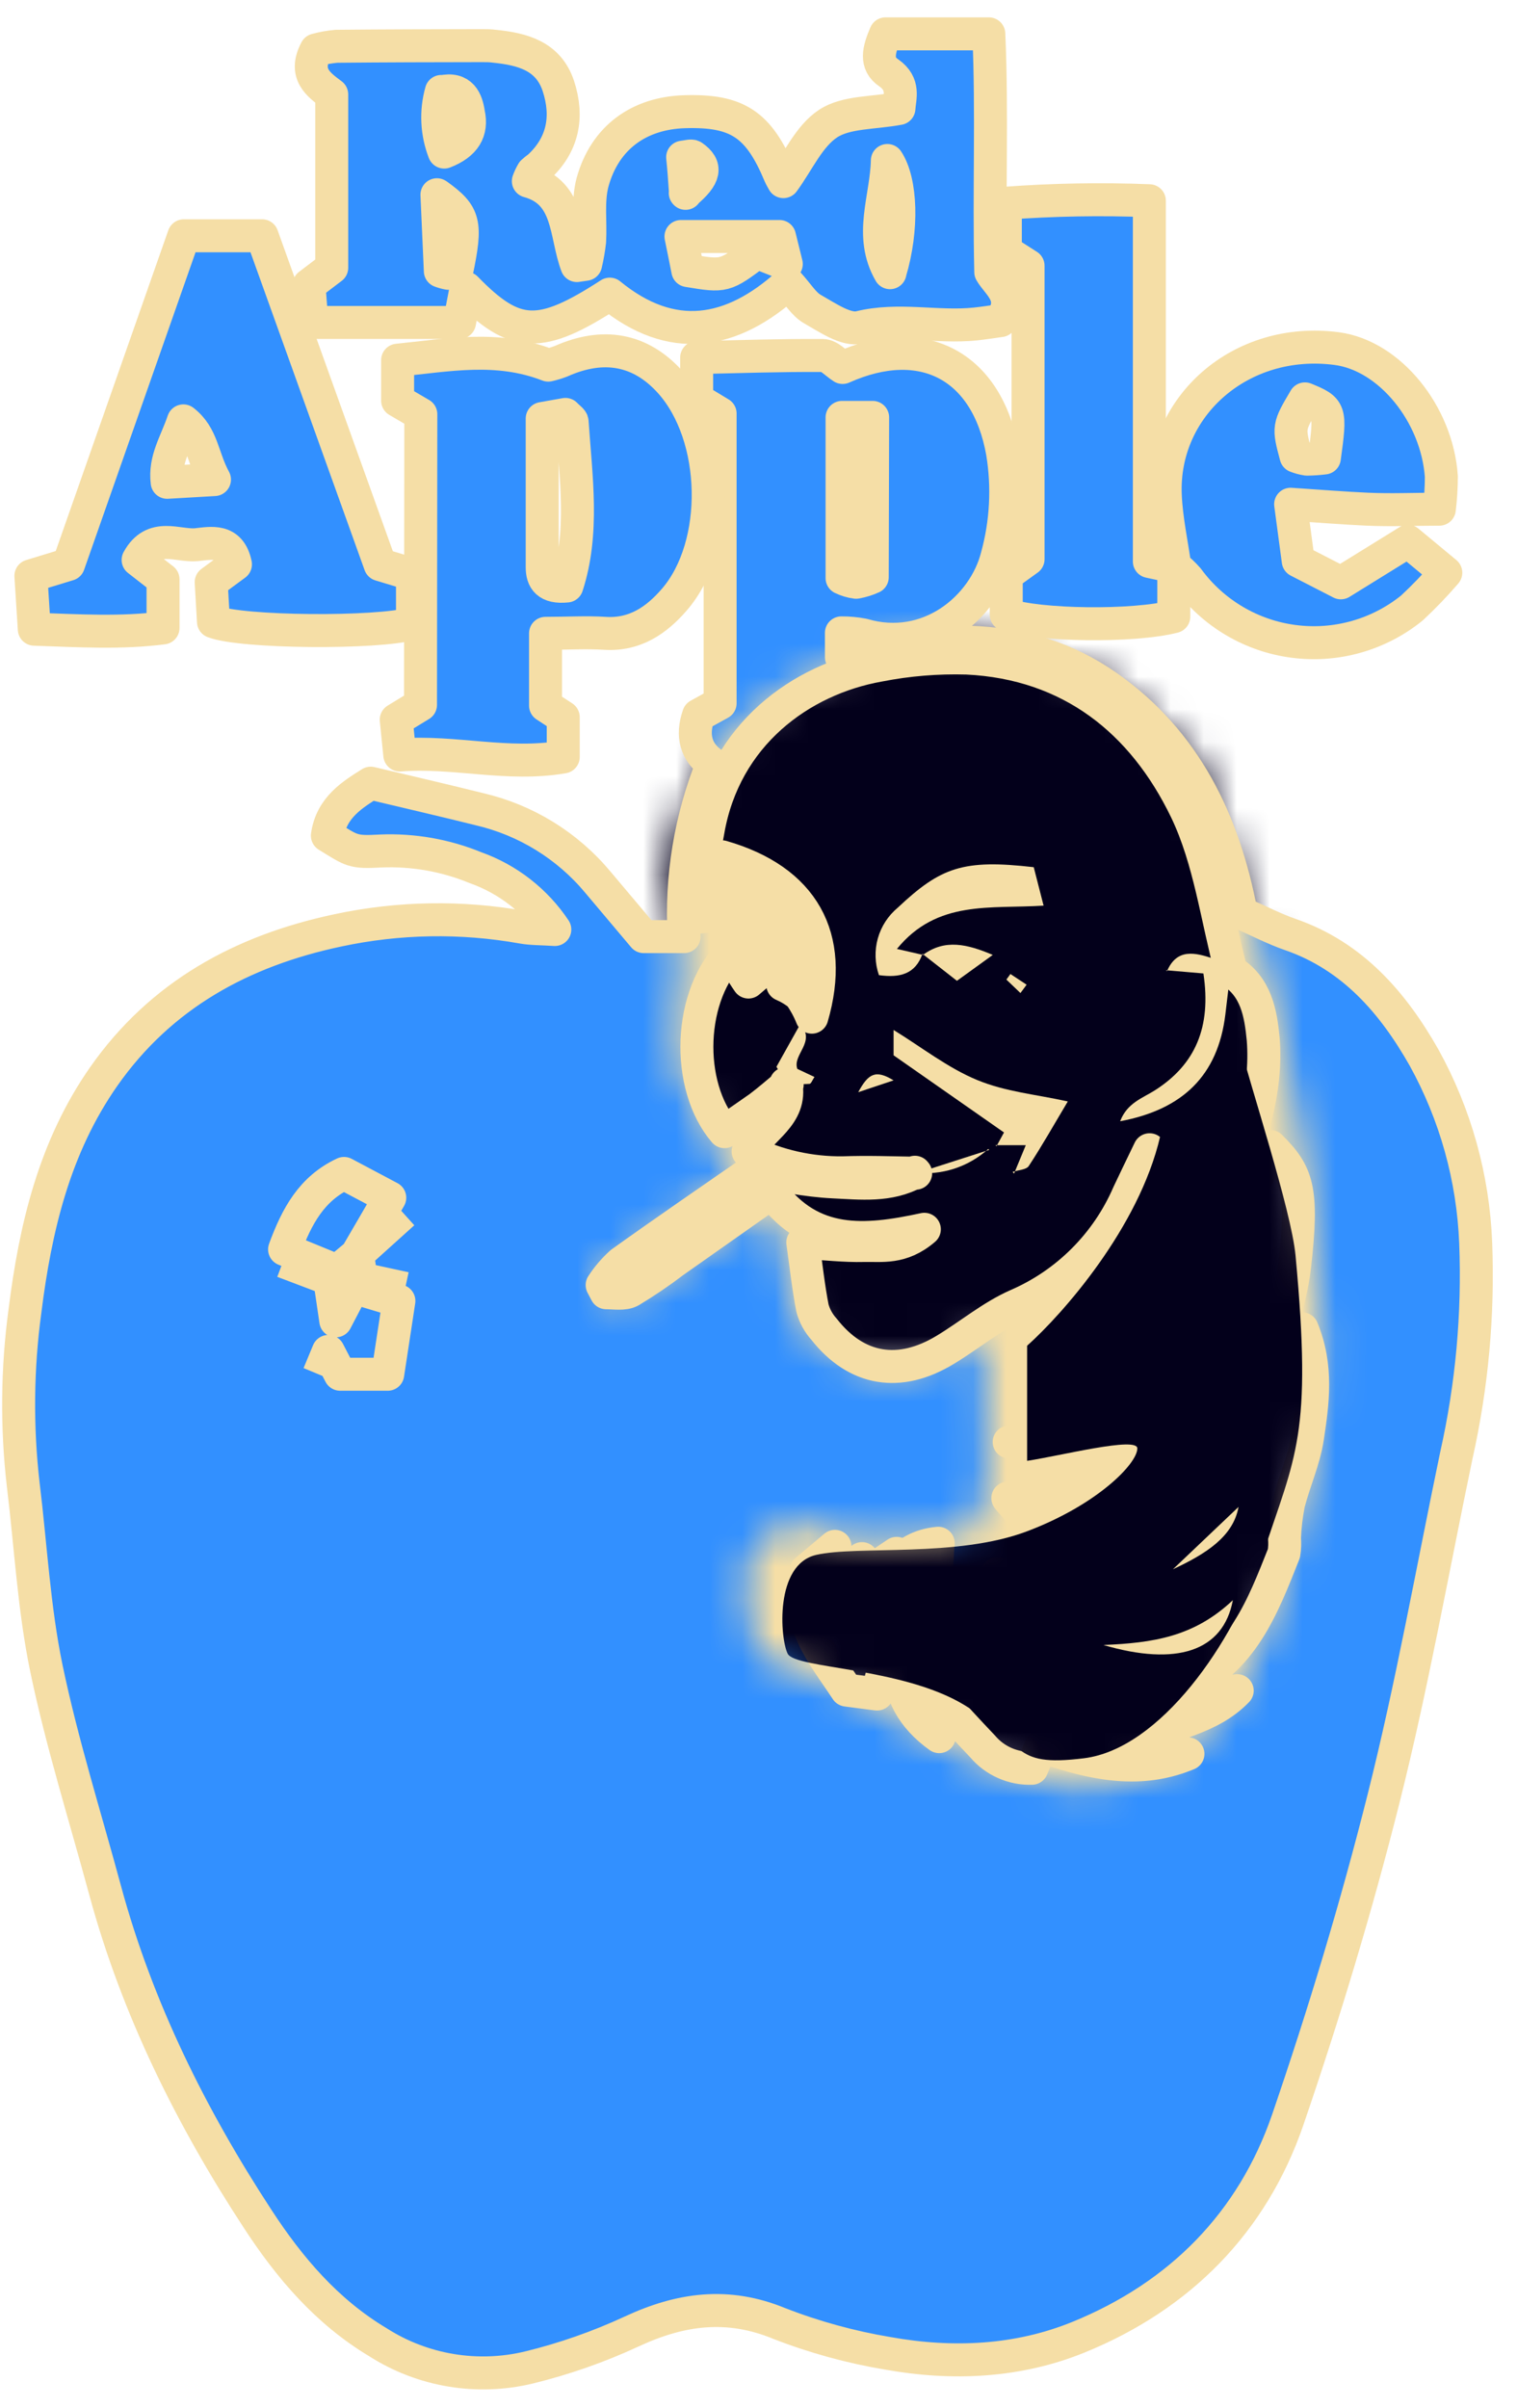 <svg width="46" height="73" viewBox="0 0 46 73" fill="none" xmlns="http://www.w3.org/2000/svg">
<path d="M20.744 28.392C20.641 26.603 20.936 24.813 21.605 23.151C21.1 22.803 20.97 22.297 21.183 21.679L21.836 21.318V12.535L21.125 12.105V10.839C22.44 10.81 23.693 10.768 24.947 10.776C25.146 10.776 25.342 11.006 25.551 11.139C27.967 10.057 29.928 11.07 30.399 13.712C30.572 14.764 30.516 15.84 30.234 16.868C29.842 18.408 28.161 19.831 26.169 19.245C25.953 19.204 25.734 19.183 25.514 19.184V19.92C28.35 19.289 31.115 19.085 33.574 20.808C35.944 22.466 37.114 24.905 37.636 27.678C38.161 27.911 38.633 28.156 39.128 28.328C41.027 28.985 42.246 30.408 43.184 32.062C44.135 33.785 44.67 35.706 44.747 37.673C44.832 39.839 44.635 42.006 44.16 44.121C43.436 47.592 42.818 51.091 41.952 54.528C41.128 57.806 40.144 61.055 39.05 64.251C37.975 67.38 35.767 69.598 32.71 70.844C30.865 71.597 28.88 71.688 26.917 71.335C25.794 71.147 24.693 70.845 23.632 70.432C22.059 69.784 20.631 69.985 19.147 70.677C18.149 71.139 17.109 71.503 16.041 71.764C15.266 71.951 14.461 71.98 13.674 71.849C12.887 71.718 12.135 71.43 11.463 71.001C9.907 70.071 8.776 68.737 7.817 67.267C5.795 64.175 4.161 60.888 3.19 57.311C2.584 55.068 1.882 52.848 1.408 50.578C1.028 48.748 0.932 46.859 0.704 44.999C0.503 43.253 0.52 41.488 0.756 39.746C1.072 37.217 1.649 34.773 3.146 32.631C4.885 30.151 7.348 28.816 10.241 28.203C12.084 27.808 13.987 27.775 15.842 28.107C16.119 28.156 16.407 28.149 16.824 28.176C16.244 27.308 15.4 26.65 14.417 26.301C13.507 25.927 12.527 25.755 11.544 25.796C10.688 25.842 10.685 25.796 9.927 25.33C10.047 24.464 10.719 24.071 11.242 23.74C12.427 24.022 13.487 24.267 14.542 24.53C15.945 24.857 17.203 25.632 18.126 26.738L19.52 28.392H20.744ZM25.318 46.874L24.444 47.61C24.086 49.195 24.964 50.151 25.671 51.231L26.596 51.351C26.961 49.955 27.332 48.628 28.313 47.583C28.46 47.426 28.407 47.075 28.451 46.78C27.288 46.883 26.888 47.818 26.137 48.679C26.181 47.502 26.475 47.813 27.189 47.087L25.558 48.189L26.137 47.246L25.268 48.019L25.318 46.874ZM37.31 29.427L37.34 29.469C36.898 27.827 36.689 26.073 35.963 24.562C34.66 21.863 32.469 20.101 29.319 19.947C28.424 19.921 27.529 19.995 26.65 20.168C24.272 20.59 21.969 22.28 21.468 25.192C21.399 25.592 21.294 25.987 21.223 26.387C21.212 26.513 21.212 26.639 21.223 26.765L21.892 25.972C24.346 26.679 25.327 28.396 24.618 30.833C24.523 30.596 24.401 30.372 24.255 30.163C24.097 30.035 23.922 29.929 23.735 29.849L24.226 29.253L23.632 28.968L22.695 29.768C22.584 29.61 22.483 29.446 22.39 29.277C22.328 29.129 22.274 28.976 22.231 28.821C20.85 30.124 20.779 32.918 21.969 34.304C22.315 34.059 22.678 33.814 23.026 33.568C23.316 33.35 23.59 33.11 23.87 32.877L23.831 32.847C24.025 33.828 23.073 34.197 22.685 34.903C23.579 35.34 24.563 35.562 25.558 35.551C26.294 35.524 27.03 35.551 27.766 35.563L27.742 35.534C26.959 35.97 26.098 35.865 25.268 35.826C24.439 35.786 23.669 35.612 22.83 35.492C21.505 36.41 20.16 37.332 18.833 38.282C18.614 38.48 18.421 38.706 18.259 38.954L18.382 39.187C18.627 39.187 18.921 39.241 19.118 39.133C19.571 38.86 20.009 38.563 20.43 38.242L23.396 36.154C24.623 37.766 26.196 37.661 28.029 37.263C27.332 37.862 26.736 37.739 26.184 37.754C25.632 37.769 25.003 37.698 24.343 37.661C24.447 38.397 24.515 39.03 24.638 39.66C24.704 39.895 24.823 40.111 24.986 40.291C25.968 41.542 27.273 41.763 28.667 40.914C29.403 40.47 30.072 39.901 30.848 39.562C32.359 38.906 33.564 37.699 34.219 36.186C34.391 35.818 34.572 35.45 34.859 34.852C34.957 36.952 34.079 38.318 32.84 39.476L32.982 39.979L32.175 40.566C33.237 40.583 34.023 39.982 34.933 39.52C34.896 39.766 34.869 39.938 34.842 40.112L35.355 40.227C34.592 41.469 33.191 41.748 31.966 42.693L34.42 42.423C33.193 43.529 31.827 43.363 30.602 43.711C31.338 44.01 32.075 44.312 32.81 44.346C33.547 44.381 34.265 44.131 35.252 43.961C34.516 44.756 33.726 44.607 32.83 44.845L34.086 45.136C32.874 45.711 31.763 45.605 30.561 45.411C31.375 46.444 32.423 46.744 33.488 47.016C33.576 47.04 33.642 47.156 33.733 47.246L33.097 47.683L33.657 48.189L33.566 48.395L30.237 47.715C30.498 48.441 30.944 49.087 31.53 49.59C31.748 49.819 31.955 50.06 32.148 50.311L32.175 50.279L30.517 49.84L31.547 51.067L31.402 51.253L29.832 50.311C29.94 50.662 30.043 50.993 30.212 51.538C29.351 50.964 29.434 50.1 28.858 49.533L28.519 51.552C27.761 50.505 28.632 49.651 28.855 48.66L28.61 48.189C26.927 49.639 26.834 51.469 28.48 52.642V51.511C28.919 52.001 29.351 52.472 29.798 52.941C29.98 53.157 30.209 53.328 30.468 53.442C30.726 53.556 31.007 53.611 31.289 53.601L31.571 52.919C33.436 53.601 34.761 53.687 36.022 53.164L34.305 52.772C35.531 52.23 36.68 52.112 37.516 51.248L35.382 51.493C35.541 51.355 35.711 51.23 35.89 51.118C37.676 50.358 38.287 48.709 38.932 47.087C38.958 46.932 38.963 46.775 38.949 46.618C38.963 46.267 39.005 45.918 39.074 45.573C39.246 44.903 39.543 44.256 39.646 43.579C39.805 42.521 39.962 41.439 39.484 40.279C39.052 40.963 38.802 41.601 38.257 42.035C38.613 40.782 39.118 39.604 39.256 38.385C39.523 36.046 39.339 35.566 38.52 34.753C38.289 35.286 38.095 35.823 37.83 36.319C37.585 36.775 37.585 37.398 36.932 37.626C37.006 37.074 37.148 36.533 37.357 36.017C37.909 34.56 38.431 33.09 38.304 31.5C38.228 30.713 38.095 29.905 37.31 29.427ZM26.461 12.652H25.534V17.523C25.667 17.587 25.811 17.631 25.958 17.65C26.127 17.621 26.292 17.57 26.449 17.498L26.461 12.652ZM20.982 27.827L22.341 27.668V27.543L21.174 27.256C21.117 27.442 21.078 27.575 20.99 27.827H20.982Z" fill="#3290FF"/>
<path d="M12.285 39.054L10.952 38.765C10.908 38.478 10.876 38.245 10.842 38.012L10.226 38.527L8.629 37.872C9.002 36.861 9.451 36.029 10.432 35.57L11.819 36.306C11.465 36.917 11.134 37.489 10.8 38.058L12.228 36.77M8.585 38.237L9.996 38.772C10.059 39.199 10.116 39.587 10.182 40.038L10.714 39.02L12.096 39.435C11.983 40.185 11.875 40.885 11.757 41.657H10.315L9.956 40.966L9.667 41.662M20.744 28.392C20.641 26.603 20.936 24.813 21.605 23.151C21.1 22.803 20.97 22.297 21.183 21.679L21.836 21.318V12.535L21.125 12.105V10.839C22.44 10.81 23.693 10.768 24.947 10.776C25.146 10.776 25.342 11.006 25.551 11.139C27.967 10.057 29.928 11.07 30.399 13.712C30.572 14.764 30.516 15.84 30.234 16.868C29.842 18.408 28.161 19.831 26.169 19.245C25.953 19.204 25.734 19.183 25.514 19.184V19.92C28.35 19.289 31.115 19.085 33.574 20.808C35.944 22.466 37.114 24.905 37.636 27.678C38.161 27.911 38.633 28.156 39.128 28.328C41.027 28.985 42.246 30.408 43.184 32.062C44.135 33.785 44.67 35.706 44.747 37.673C44.832 39.839 44.635 42.006 44.16 44.121C43.436 47.592 42.818 51.091 41.952 54.528C41.128 57.806 40.144 61.055 39.05 64.251C37.975 67.38 35.767 69.598 32.71 70.844C30.865 71.597 28.88 71.688 26.917 71.335C25.794 71.147 24.693 70.845 23.632 70.432C22.059 69.784 20.631 69.985 19.147 70.677C18.149 71.139 17.109 71.503 16.041 71.764C15.266 71.951 14.461 71.98 13.674 71.849C12.887 71.718 12.135 71.43 11.463 71.001C9.907 70.071 8.776 68.737 7.817 67.267C5.795 64.175 4.161 60.888 3.19 57.311C2.584 55.068 1.882 52.848 1.408 50.578C1.028 48.748 0.932 46.859 0.704 44.999C0.503 43.253 0.52 41.488 0.756 39.746C1.072 37.217 1.649 34.773 3.146 32.631C4.885 30.151 7.348 28.816 10.241 28.203C12.084 27.808 13.987 27.775 15.842 28.107C16.119 28.156 16.407 28.149 16.824 28.176C16.244 27.308 15.4 26.65 14.417 26.301C13.507 25.927 12.527 25.755 11.544 25.796C10.688 25.842 10.685 25.796 9.927 25.33C10.047 24.464 10.719 24.071 11.242 23.74C12.427 24.022 13.487 24.267 14.542 24.53C15.945 24.857 17.203 25.632 18.126 26.738L19.52 28.392H20.744ZM25.318 46.874L24.444 47.61C24.086 49.195 24.964 50.151 25.671 51.231L26.596 51.351C26.961 49.955 27.332 48.628 28.313 47.583C28.46 47.426 28.407 47.075 28.451 46.78C27.288 46.883 26.888 47.818 26.137 48.679C26.181 47.502 26.475 47.813 27.189 47.087L25.558 48.189L26.137 47.246L25.268 48.019L25.318 46.874ZM37.31 29.427L37.34 29.469C36.898 27.827 36.689 26.073 35.963 24.562C34.66 21.863 32.469 20.101 29.319 19.947C28.424 19.921 27.529 19.995 26.65 20.168C24.272 20.59 21.969 22.28 21.468 25.192C21.399 25.592 21.294 25.987 21.223 26.387C21.212 26.513 21.212 26.639 21.223 26.765L21.892 25.972C24.346 26.679 25.327 28.396 24.618 30.833C24.523 30.596 24.401 30.372 24.255 30.163C24.097 30.035 23.922 29.929 23.735 29.849L24.226 29.253L23.632 28.968L22.695 29.768C22.584 29.61 22.483 29.446 22.39 29.277C22.328 29.129 22.274 28.976 22.231 28.821C20.85 30.124 20.779 32.918 21.969 34.304C22.315 34.059 22.678 33.814 23.026 33.568C23.316 33.35 23.59 33.11 23.87 32.877L23.831 32.847C24.025 33.828 23.073 34.197 22.685 34.903C23.579 35.34 24.563 35.562 25.558 35.551C26.294 35.524 27.03 35.551 27.766 35.563L27.742 35.534C26.959 35.97 26.098 35.865 25.268 35.826C24.439 35.786 23.669 35.612 22.83 35.492C21.505 36.41 20.16 37.332 18.833 38.282C18.614 38.48 18.421 38.706 18.259 38.954L18.382 39.187C18.627 39.187 18.921 39.241 19.118 39.133C19.571 38.86 20.009 38.563 20.43 38.242L23.396 36.154C24.623 37.766 26.196 37.661 28.029 37.263C27.332 37.862 26.736 37.739 26.184 37.754C25.632 37.769 25.003 37.698 24.343 37.661C24.447 38.397 24.515 39.03 24.638 39.66C24.704 39.895 24.823 40.111 24.986 40.291C25.968 41.542 27.273 41.763 28.667 40.914C29.403 40.47 30.072 39.901 30.848 39.562C32.359 38.906 33.564 37.699 34.219 36.186C34.391 35.818 34.572 35.45 34.859 34.852C34.957 36.952 34.079 38.318 32.84 39.476L32.982 39.979L32.175 40.566C33.237 40.583 34.023 39.982 34.933 39.52C34.896 39.766 34.869 39.938 34.842 40.112L35.355 40.227C34.592 41.469 33.191 41.748 31.966 42.693L34.42 42.423C33.193 43.529 31.827 43.363 30.602 43.711C31.338 44.01 32.075 44.312 32.81 44.346C33.547 44.381 34.265 44.131 35.252 43.961C34.516 44.756 33.726 44.607 32.83 44.845L34.086 45.136C32.874 45.711 31.763 45.605 30.561 45.411C31.375 46.444 32.423 46.744 33.488 47.016C33.576 47.04 33.642 47.156 33.733 47.246L33.097 47.683L33.657 48.189L33.566 48.395L30.237 47.715C30.498 48.441 30.944 49.087 31.53 49.59C31.748 49.819 31.955 50.06 32.148 50.311L32.175 50.279L30.517 49.84L31.547 51.067L31.402 51.253L29.832 50.311C29.94 50.662 30.043 50.993 30.212 51.538C29.351 50.964 29.434 50.1 28.858 49.533L28.519 51.552C27.761 50.505 28.632 49.651 28.855 48.66L28.61 48.189C26.927 49.639 26.834 51.469 28.48 52.642V51.511C28.919 52.001 29.351 52.472 29.798 52.941C29.98 53.157 30.209 53.328 30.468 53.442C30.726 53.556 31.007 53.611 31.289 53.601L31.571 52.919C33.436 53.601 34.761 53.687 36.022 53.164L34.305 52.772C35.531 52.23 36.68 52.112 37.516 51.248L35.382 51.493C35.541 51.355 35.711 51.23 35.89 51.118C37.676 50.358 38.287 48.709 38.932 47.087C38.958 46.932 38.963 46.775 38.949 46.618C38.963 46.267 39.005 45.918 39.074 45.573C39.246 44.903 39.543 44.256 39.646 43.579C39.805 42.521 39.962 41.439 39.484 40.279C39.052 40.963 38.802 41.601 38.257 42.035C38.613 40.782 39.118 39.604 39.256 38.385C39.523 36.046 39.339 35.566 38.52 34.753C38.289 35.286 38.095 35.823 37.83 36.319C37.585 36.775 37.585 37.398 36.932 37.626C37.006 37.074 37.148 36.533 37.357 36.017C37.909 34.56 38.431 33.09 38.304 31.5C38.228 30.713 38.095 29.905 37.31 29.427ZM26.461 12.652H25.534V17.523C25.667 17.587 25.811 17.631 25.958 17.65C26.127 17.621 26.292 17.57 26.449 17.498L26.461 12.652ZM20.982 27.827L22.341 27.668V27.543L21.174 27.256C21.117 27.442 21.078 27.575 20.99 27.827H20.982Z" stroke="#F5DEA6" stroke-linejoin="round"/>
<mask id="mask0_12_237140" style="mask-type:alpha" maskUnits="userSpaceOnUse" x="18" y="19" width="23" height="36">
<path d="M21.319 23.103C22.132 21.933 24.793 19.522 28.933 19.237L30.163 19.34L33.732 20.632L36.413 23.103L37.963 27.656C39.003 31.203 40.83 39.526 39.82 44.444C38.557 50.591 36.837 53.551 33.732 54.127C31.247 54.588 27.854 52.683 26.468 51.672C25.976 51.355 24.759 50.691 23.829 50.57C22.67 50.42 22.611 48.823 22.586 48.145L22.586 48.141C22.561 47.465 22.861 46.479 23.829 46.237C24.604 46.044 24.926 46.318 24.991 46.479C25.813 46.579 27.753 46.719 28.933 46.479C30.408 46.178 29.799 43.776 29.799 40.526C29.269 40.84 28.058 41.482 27.458 41.545C26.708 41.624 25.84 41.486 24.991 40.874C24.142 40.262 23.829 39.294 23.829 38.296C23.829 37.498 23.386 36.855 23.164 36.633L18.81 39.657L18.054 38.659L22.227 35.575C22.227 35.575 21.078 33.852 20.655 32.763C20.316 31.892 20.514 29.82 20.655 28.893L20.07 26.256L21.319 23.103Z" fill="black"/>
</mask>
<g mask="url(#mask0_12_237140)">
<rect x="18.054" y="17.427" width="26.292" height="40.788" fill="#03001B" stroke="#F5DEA6" stroke-linejoin="round"/>
<path d="M20.744 28.392C20.641 26.602 20.936 24.813 21.605 23.151C21.1 22.802 20.97 22.297 21.183 21.679L21.836 21.318V12.535L21.125 12.105V10.839C22.44 10.81 23.693 10.768 24.947 10.776C25.146 10.776 25.342 11.006 25.551 11.139C27.967 10.057 29.928 11.07 30.399 13.712C30.572 14.764 30.516 15.84 30.234 16.868C29.842 18.408 28.161 19.831 26.169 19.245C25.953 19.204 25.734 19.183 25.514 19.184V19.92C28.35 19.289 31.115 19.085 33.574 20.808C35.944 22.466 37.114 24.905 37.636 27.678C38.161 27.911 38.633 28.156 39.128 28.328C41.027 28.985 42.246 30.408 43.184 32.062C44.135 33.785 44.67 35.706 44.747 37.673C44.832 39.839 44.635 42.006 44.16 44.121C43.437 47.592 42.818 51.091 41.952 54.528C41.128 57.806 40.144 61.055 39.05 64.251C37.975 67.38 35.767 69.598 32.71 70.844C30.865 71.597 28.88 71.688 26.917 71.335C25.794 71.147 24.693 70.845 23.632 70.432C22.059 69.784 20.631 69.985 19.147 70.677C18.149 71.139 17.109 71.503 16.041 71.764C15.266 71.951 14.461 71.98 13.674 71.849C12.887 71.718 12.135 71.43 11.463 71.001C9.907 70.071 8.776 68.737 7.817 67.267C5.795 64.175 4.161 60.888 3.19 57.311C2.584 55.068 1.882 52.848 1.408 50.578C1.028 48.748 0.932 46.859 0.704 44.999C0.503 43.253 0.52 41.488 0.756 39.746C1.072 37.217 1.649 34.773 3.146 32.631C4.885 30.151 7.348 28.816 10.241 28.203C12.084 27.808 13.987 27.775 15.842 28.107C16.119 28.156 16.407 28.149 16.824 28.176C16.244 27.308 15.4 26.65 14.417 26.301C13.507 25.927 12.527 25.755 11.544 25.796C10.688 25.842 10.685 25.796 9.927 25.33C10.047 24.463 10.719 24.071 11.242 23.74C12.427 24.022 13.487 24.267 14.542 24.53C15.945 24.856 17.203 25.632 18.127 26.738L19.52 28.392H20.744ZM10.842 38.012C10.877 38.245 10.908 38.478 10.953 38.765L12.285 39.054L13.482 37.423L12.228 36.77L10.8 38.058C11.134 37.489 11.465 36.917 11.819 36.306L10.432 35.57C9.451 36.029 9.002 36.861 8.629 37.872L10.226 38.527L10.842 38.012ZM25.318 46.874L24.444 47.61C24.086 49.194 24.964 50.151 25.671 51.231L26.596 51.351C26.961 49.955 27.332 48.628 28.313 47.583C28.46 47.426 28.407 47.075 28.451 46.78C27.288 46.883 26.888 47.818 26.137 48.679C26.181 47.502 26.952 47.075 27.666 46.349L25.767 46.881L25.318 46.874ZM37.31 29.427L37.34 29.469C36.898 27.827 36.689 26.073 35.963 24.562C34.66 21.863 32.469 20.101 29.319 19.947C28.424 19.921 27.529 19.995 26.65 20.168C24.272 20.59 21.969 22.28 21.468 25.192C21.399 25.592 21.294 25.987 21.223 26.387C21.212 26.513 21.212 26.639 21.223 26.765L21.893 25.972C24.346 26.679 25.327 28.396 24.618 30.833C24.523 30.596 24.401 30.372 24.255 30.163C24.097 30.035 23.922 29.929 23.735 29.849L24.226 29.253L23.632 28.968L22.695 29.768C22.584 29.61 22.483 29.446 22.391 29.277C22.328 29.129 22.274 28.976 22.231 28.821C20.85 30.124 20.779 32.918 21.969 34.304C22.315 34.059 22.678 33.814 23.026 33.568C23.316 33.35 23.59 33.11 23.87 32.877L23.831 32.847C24.025 33.828 23.073 34.197 22.685 34.903C23.579 35.34 24.563 35.562 25.558 35.551C26.294 35.524 27.03 35.551 27.766 35.563L27.742 35.534C26.959 35.97 26.098 35.865 25.268 35.826C24.439 35.786 23.669 35.612 22.83 35.492C21.505 36.41 20.16 37.332 18.833 38.282C18.614 38.48 18.421 38.706 18.259 38.954L18.382 39.187C18.627 39.187 18.921 39.241 19.118 39.133C19.571 38.86 20.009 38.563 20.43 38.242L23.396 36.154C24.623 37.766 26.196 37.661 28.029 37.263C27.332 37.862 26.736 37.739 26.184 37.754C25.632 37.769 25.003 37.698 24.343 37.661C24.447 38.397 24.515 39.03 24.638 39.66C24.704 39.895 24.823 40.11 24.986 40.291C25.968 41.542 27.273 41.763 28.667 40.914C29.403 40.47 30.073 39.901 30.848 39.562C32.359 38.906 33.564 37.699 34.219 36.186C34.391 35.818 34.572 35.45 34.859 34.852C34.957 36.952 34.079 38.318 32.84 39.476L32.982 39.979L32.175 40.566C33.237 40.583 34.023 39.982 34.933 39.52C34.896 39.766 34.869 39.938 34.842 40.112L35.355 40.227C34.592 41.468 33.191 41.748 31.967 42.693L34.42 42.423C33.193 43.529 31.827 43.363 30.602 43.711C31.338 44.01 32.075 44.312 32.81 44.346C33.547 44.381 34.265 44.131 35.252 43.961C34.516 44.756 33.726 44.606 32.83 44.844L34.086 45.136C32.874 45.711 31.763 45.605 30.561 45.411C31.375 46.444 32.423 46.743 33.488 47.016C33.576 47.04 33.642 47.156 33.733 47.246L33.098 47.683L33.657 48.189L33.566 48.395L30.237 47.715C30.498 48.441 30.944 49.087 31.53 49.59C31.748 49.819 31.955 50.06 32.148 50.311L32.175 50.279L30.517 49.84L31.547 51.066L31.402 51.253L29.832 50.311C29.94 50.662 30.043 50.993 30.212 51.538C29.351 50.964 29.434 50.1 28.858 49.533L28.519 51.552C27.761 50.505 28.632 49.651 28.855 48.66L28.61 48.189C26.927 49.639 26.834 51.469 28.48 52.642V51.511C28.919 52.001 29.351 52.472 29.798 52.941C29.98 53.156 30.209 53.328 30.468 53.442C30.726 53.556 31.007 53.611 31.289 53.601L31.572 52.919C33.436 53.601 34.761 53.687 36.022 53.164L34.305 52.772C35.531 52.23 36.68 52.112 37.516 51.248L35.382 51.493C35.541 51.355 35.711 51.23 35.89 51.118C37.676 50.358 38.287 48.709 38.932 47.087C38.958 46.932 38.964 46.775 38.949 46.618C38.963 46.267 39.005 45.918 39.074 45.573C39.246 44.903 39.543 44.256 39.646 43.578C39.805 42.521 39.962 41.439 39.484 40.279C39.052 40.963 38.802 41.601 38.257 42.035C38.613 40.782 39.118 39.604 39.256 38.385C39.523 36.046 39.339 35.566 38.52 34.753C38.289 35.286 38.095 35.823 37.83 36.319C37.585 36.775 37.585 37.398 36.932 37.626C37.006 37.074 37.148 36.533 37.357 36.017C37.909 34.56 38.431 33.09 38.304 31.5C38.228 30.712 38.095 29.905 37.31 29.427ZM10.714 39.02L10.182 40.038C10.116 39.587 10.059 39.199 9.996 38.772L8.585 38.237C7.994 39.329 8.043 40.36 8.18 41.54L9.667 41.662L9.956 40.966L10.315 41.657H11.757C11.875 40.885 11.983 40.185 12.096 39.435L10.714 39.02ZM26.461 12.652H25.534V17.523C25.667 17.587 25.811 17.631 25.958 17.65C26.128 17.621 26.292 17.57 26.449 17.498L26.461 12.652ZM20.982 27.827L22.342 27.668V27.543L21.174 27.256C21.117 27.442 21.078 27.575 20.99 27.827H20.982Z" fill="#F5DEA6" stroke="#F5DEA6" stroke-linejoin="round"/>
<path d="M31.145 40.793C32.22 39.833 34.533 37.221 35.178 34.455L37.541 31.459C37.906 32.899 39.157 36.683 39.285 38.06C39.796 43.539 39.285 44.096 38.29 47.132C37.419 49.788 35.178 53.009 32.873 53.297C30.569 53.585 31.145 52.836 29.243 51.684C27.342 50.531 24.115 50.589 23.884 50.128C23.654 49.667 23.485 47.42 24.753 47.132C26.021 46.844 29.013 47.224 31.145 46.417C33.277 45.611 34.487 44.366 34.487 43.905C34.487 43.536 32.163 44.128 31.145 44.282V40.793Z" fill="#03001B"/>
</g>
<path d="M26.853 1.026H29.984C30.09 3.44 29.984 5.795 30.043 8.246C30.256 8.624 30.875 9.007 30.34 9.718C30.126 9.748 29.849 9.792 29.577 9.821C28.414 9.941 27.251 9.635 26.068 9.924C25.659 10.025 25.087 9.625 24.64 9.372C24.373 9.223 24.196 8.911 23.904 8.592C22.187 10.145 20.376 10.459 18.49 8.916C16.384 10.28 15.619 10.265 14.132 8.737C14.061 9.11 14 9.424 13.934 9.775H9.456C9.424 9.343 9.397 8.992 9.37 8.639L10.059 8.116V2.863C9.662 2.566 9.198 2.242 9.584 1.514C9.787 1.458 9.994 1.421 10.204 1.403C11.676 1.389 13.148 1.386 14.62 1.384C14.743 1.384 14.866 1.384 14.989 1.401C15.835 1.487 16.63 1.69 16.932 2.61C17.233 3.531 17.081 4.382 16.34 5.064C16.274 5.11 16.21 5.161 16.151 5.216C16.099 5.303 16.056 5.395 16.021 5.491C17.29 5.839 17.133 7.098 17.493 8.05L17.758 8.011C17.812 7.782 17.852 7.55 17.879 7.316C17.913 6.715 17.815 6.089 17.969 5.52C18.345 4.164 19.383 3.427 20.764 3.386C22.359 3.339 23.006 3.768 23.644 5.295C23.674 5.368 23.718 5.434 23.755 5.506C24.199 4.902 24.527 4.132 25.111 3.746C25.659 3.386 26.473 3.435 27.258 3.288C27.278 2.964 27.44 2.552 26.954 2.211C26.532 1.931 26.642 1.516 26.853 1.026ZM22.95 7.65L23.843 8.003C23.755 7.645 23.691 7.392 23.637 7.169H20.649C20.737 7.596 20.801 7.92 20.857 8.202C21.971 8.386 21.971 8.386 22.95 7.65ZM26.988 8.256C27.383 6.941 27.329 5.498 26.907 4.865C26.883 6.009 26.336 7.142 26.988 8.266V8.256ZM13.249 5.903C13.288 6.776 13.32 7.522 13.352 8.217C13.432 8.247 13.514 8.27 13.597 8.285C13.68 8.28 13.762 8.269 13.843 8.253C14.154 6.764 14.098 6.511 13.266 5.913L13.249 5.903ZM13.382 2.772C13.211 3.378 13.242 4.023 13.47 4.61C14.1 4.365 14.324 3.975 14.206 3.437C14.147 3.052 14.002 2.647 13.391 2.782L13.382 2.772ZM20.779 5.851C21.387 5.341 21.436 5.044 21.007 4.743C20.963 4.711 20.864 4.743 20.7 4.765C20.73 5.052 20.752 5.329 20.788 5.861L20.779 5.851Z" fill="#3290FF" stroke="#F5DEA6" stroke-linejoin="round"/>
<path d="M12.761 12.557L12.057 12.145V10.918C13.583 10.768 15.067 10.464 16.625 11.068C16.757 11.038 16.886 10.998 17.013 10.95C18.301 10.376 19.422 10.587 20.315 11.573C21.804 13.217 21.868 16.524 20.455 18.168C19.91 18.801 19.253 19.257 18.34 19.198C17.778 19.162 17.209 19.198 16.542 19.198V21.389L17.079 21.74V22.945C15.381 23.237 13.789 22.756 12.123 22.886C12.079 22.454 12.047 22.15 12.015 21.816L12.751 21.367L12.761 12.557ZM16.441 12.687C16.441 14.264 16.441 15.729 16.441 17.194C16.441 17.564 16.598 17.824 17.189 17.763C17.714 16.151 17.462 14.466 17.349 12.79C17.349 12.729 17.248 12.672 17.145 12.562L16.441 12.687Z" fill="#3290FF" stroke="#F5DEA6" stroke-linejoin="round"/>
<path d="M4.188 16.973L4.944 17.562V19.034C3.658 19.198 2.417 19.12 1.04 19.073C1.004 18.499 0.972 17.996 0.937 17.456L2.078 17.108C3.234 13.813 4.392 10.513 5.575 7.147H7.947C9.127 10.43 10.307 13.717 11.527 17.115L12.508 17.412V18.904C11.416 19.208 7.339 19.176 6.473 18.845L6.404 17.648L7.14 17.106C6.978 16.33 6.404 16.463 5.947 16.512C5.376 16.558 4.647 16.131 4.188 16.973ZM6.504 14.537C6.131 13.855 6.149 13.214 5.56 12.758C5.337 13.423 4.983 13.926 5.069 14.62L6.504 14.537Z" fill="#3290FF" stroke="#F5DEA6" stroke-linejoin="round"/>
<path d="M35.627 17.187C35.526 16.465 35.367 15.746 35.335 15.02C35.215 12.321 37.622 10.184 40.534 10.567C42.144 10.78 43.574 12.552 43.706 14.441C43.706 14.773 43.685 15.105 43.645 15.435C42.894 15.435 42.173 15.467 41.464 15.435C40.755 15.403 40.024 15.344 39.136 15.285C39.219 15.911 39.288 16.414 39.366 17.003L40.659 17.667L42.693 16.409L43.841 17.361C43.518 17.736 43.175 18.093 42.813 18.43C42.315 18.833 41.741 19.13 41.125 19.304C40.508 19.478 39.864 19.525 39.229 19.442C38.594 19.36 37.982 19.149 37.431 18.823C36.88 18.498 36.401 18.064 36.022 17.547C35.892 17.398 35.748 17.262 35.59 17.142L35.627 17.187ZM40.159 13.882C40.357 12.434 40.345 12.41 39.57 12.091C39.064 12.947 39.064 12.947 39.3 13.83C39.406 13.871 39.516 13.901 39.629 13.918C39.806 13.916 39.983 13.904 40.159 13.882Z" fill="#3290FF" stroke="#F5DEA6" stroke-linejoin="round"/>
<path d="M35.593 17.15V18.691C34.366 19.005 31.495 18.97 30.512 18.632V17.427L31.174 16.951V8.055L30.485 7.616V6.161C31.938 6.053 33.396 6.027 34.852 6.085V17.02L35.63 17.187L35.593 17.15Z" fill="#3290FF" stroke="#F5DEA6" stroke-linejoin="round"/>
<path d="M27.972 28.912C27.759 29.527 27.288 29.648 26.652 29.559C26.528 29.201 26.516 28.813 26.618 28.447C26.72 28.081 26.932 27.756 27.224 27.513C28.527 26.287 29.206 26.041 31.346 26.287L31.645 27.452C30.038 27.557 28.416 27.268 27.197 28.765L27.997 28.948L27.972 28.912Z" fill="#F5DEA6"/>
<path d="M30.749 35.575C30.85 35.334 30.95 35.093 31.105 34.713H30.186L30.215 34.748L30.444 34.328L27.096 31.989V31.221C27.959 31.753 28.743 32.371 29.625 32.736C30.508 33.101 31.416 33.173 32.379 33.388C31.959 34.09 31.6 34.73 31.195 35.345C31.12 35.46 30.873 35.466 30.706 35.524L30.749 35.575Z" fill="#F5DEA6"/>
<path d="M37.31 29.427C37.259 29.871 37.212 30.315 37.156 30.757C36.93 32.594 35.87 33.632 33.966 33.988C34.177 33.433 34.643 33.289 35.019 33.051C36.245 32.27 36.736 31.139 36.491 29.508L35.355 29.41L35.387 29.439C35.691 28.73 36.253 28.88 36.785 29.056C36.996 29.163 37.189 29.302 37.357 29.469L37.31 29.427Z" fill="#F5DEA6"/>
<path d="M37.384 48.505C37.092 50.066 35.666 50.512 33.458 49.864C34.96 49.801 36.206 49.619 37.384 48.505Z" fill="#F5DEA6"/>
<path d="M35.568 47.568L37.556 45.679C37.394 46.577 36.574 47.099 35.568 47.568Z" fill="#F5DEA6"/>
<path d="M27.987 28.946C28.654 28.455 29.326 28.617 30.104 28.946L29.017 29.731L27.972 28.914L27.987 28.946Z" fill="#F5DEA6"/>
<path d="M23.865 32.889L23.544 32.337L24.267 31.044C24.758 31.586 24.022 31.961 24.177 32.401L24.697 32.646C24.633 32.742 24.596 32.849 24.55 32.854C24.304 32.872 24.059 32.854 23.826 32.867L23.865 32.889Z" fill="#F5DEA6"/>
<path d="M27.756 35.575L29.994 34.856L29.969 34.827C29.669 35.099 29.314 35.304 28.928 35.428C28.542 35.552 28.134 35.592 27.732 35.546L27.756 35.575Z" fill="#F5DEA6"/>
<path d="M26.024 33.107C26.328 32.545 26.549 32.413 27.096 32.749L26.024 33.107Z" fill="#F5DEA6"/>
<path d="M30.943 30.102L30.517 29.694L30.639 29.525L31.13 29.849L30.943 30.102Z" fill="#F5DEA6"/>
</svg>
